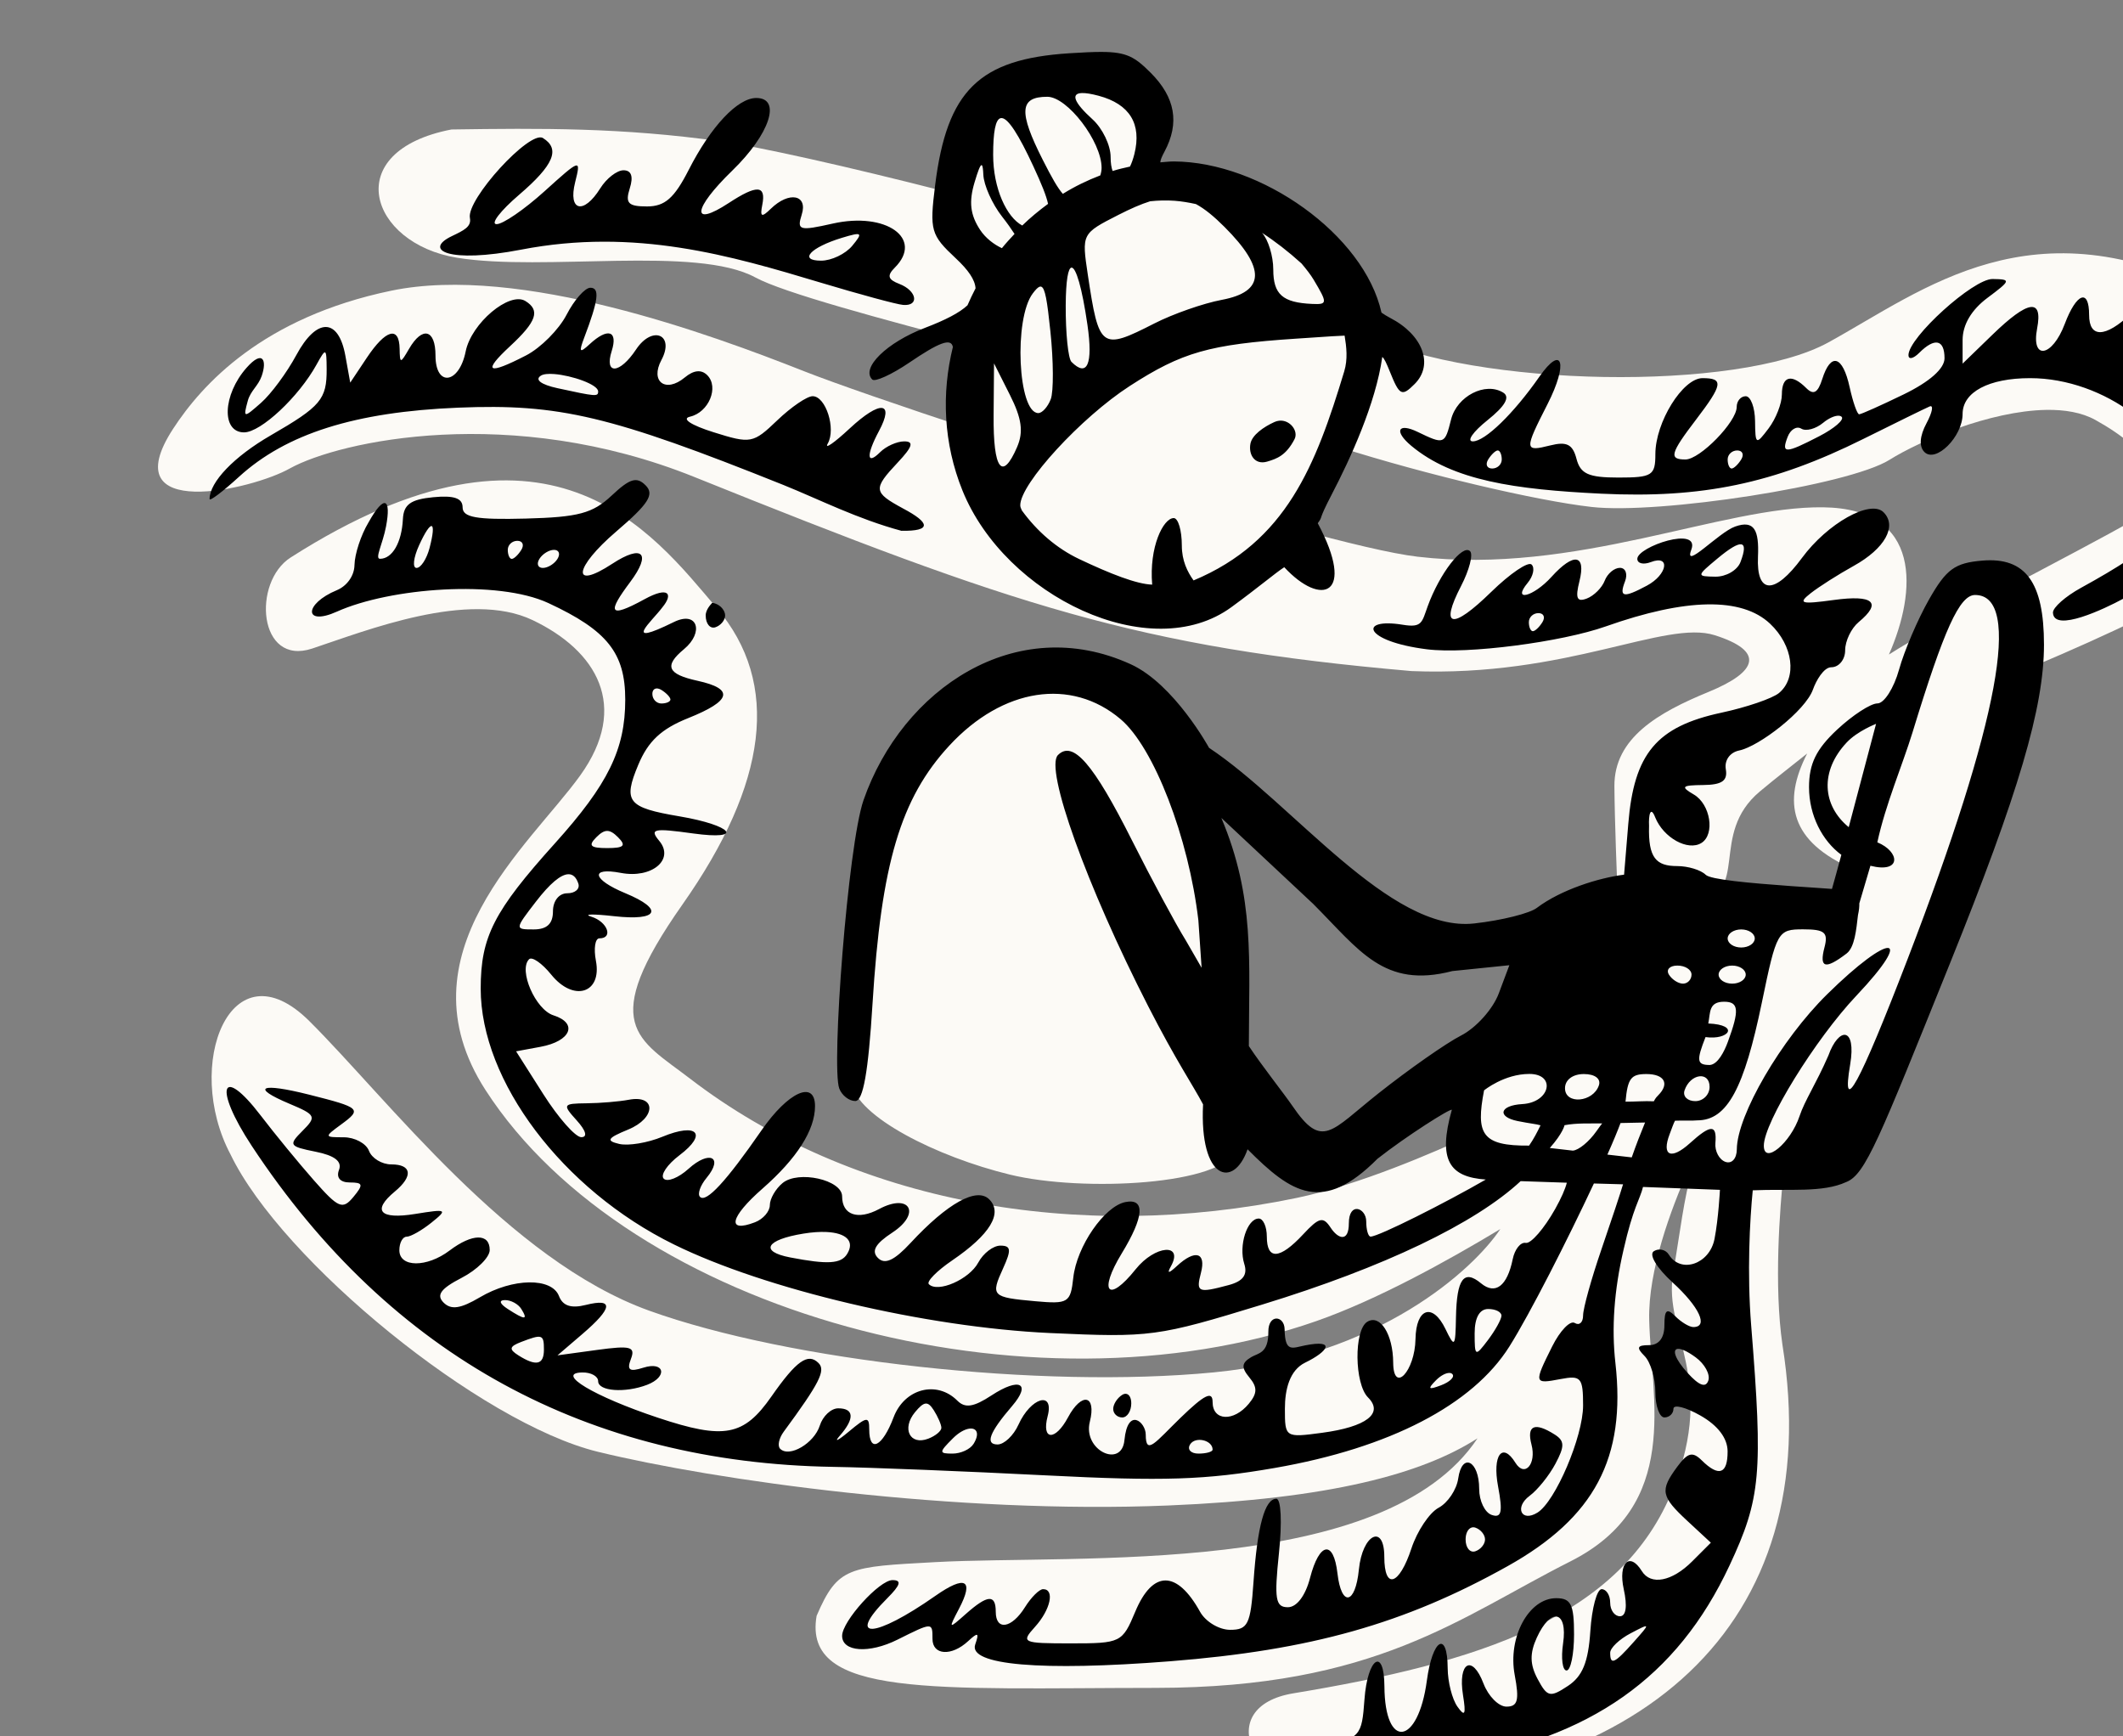 <?xml version="1.0" ?><svg xmlns="http://www.w3.org/2000/svg" width="259.963mm" height="212.58mm" viewBox="0 0 259.963 212.58">
    <rect x="0" y="0" width="259.963" height="212.58" fill="#808080" stroke="none"/>
    <path d="m 46861.797,15262.939 c -27.159,-0.244 -48.107,14.38 -57.428,45.577 -1.056,3.534 -1.746,6.593 -2.205,9.375 -46.132,-11.818 -87.147,-20.945 -104.668,-23.407 -45.529,-6.398 -83.27,-6.091 -124.398,-5.482 -51.96,10.053 -37.912,52.702 2.539,59.252 40.451,6.549 110.52,-5.789 137.939,9.139 12.688,6.907 57.381,19.063 105.631,31.654 -3.874,15.532 -4.516,28.379 -3.094,39.445 -35.668,-11.752 -66.245,-22.332 -80.195,-27.84 -42.821,-16.908 -131.24,-49.5 -190.647,-37.162 -59.406,12.338 -87.48,43.358 -100.804,63.819 -28.066,43.097 36.613,28.17 53.99,18.277 22.849,-12.642 102.132,-30.131 186.861,3.965 147.835,59.491 204.519,78.621 331.418,89.679 72.006,2.926 117.092,-23.881 140.11,-16.57 23.018,7.312 20.141,16.756 -2.877,26.199 -23.018,9.444 -43.667,21.174 -43.498,43.565 0.124,16.409 1.129,41.527 1.769,56.728 -16.502,2.307 -29.578,5.867 -33.627,11.682 -8.312,11.941 -34.402,74.368 -33.998,92.691 -17.318,8.004 -52.086,23.109 -80.883,29.098 -101.021,21.011 -205.448,2.439 -280.408,-55.103 -24.194,-18.572 -42.784,-24.571 -3.482,-80.454 39.303,-55.883 45.572,-102.071 15.767,-137.048 -29.806,-34.976 -77.436,-99.472 -196.804,-23.276 -17.843,11.39 -15.049,50.362 9.935,42.078 24.984,-8.284 72.321,-27.217 101.834,-13.148 29.514,14.069 45.147,39.709 21.916,71.924 -23.231,32.215 -84.236,82.286 -43.683,145.166 66.511,103.13 251.803,153.022 383.964,106.769 27.891,-9.761 60.129,-27.516 84.985,-42.504 -12.204,18.366 -55.638,58.816 -132.543,66.223 -79.677,7.673 -195.746,-5.135 -260.723,-28.508 -64.976,-23.373 -120.955,-97.962 -157.119,-133.859 -36.163,-35.898 -58.373,20.206 -36.322,61.748 23.717,49.127 115.456,124.08 169.75,137.31 54.294,13.23 165.422,28.858 263.523,24.801 74.539,-3.082 117.068,-14.479 142.891,-31.027 -42.888,64.395 -184.74,53.579 -250.635,57.199 -39.899,2.192 -44.947,2.01 -54.752,24.813 -6.602,38.092 54.946,33.377 156.684,33.287 101.738,-0.09 140.182,-32.501 191.633,-58.448 51.451,-25.948 37.278,-75.048 36.404,-111.568 -0.543,-22.697 9.969,-50.964 18.01,-69.135 0.602,0.01 1.19,0.02 1.791,0.03 -3.593,12.079 -5.593,28.582 -8.799,48.201 -4.368,26.734 20.164,48.128 0.119,98.76 -23.817,60.159 -90.826,80.637 -175.566,94.675 -37.616,6.232 -18.786,45.516 17.236,45.084 142.755,-1.712 229.62,-75.819 208.756,-206.256 -3.938,-27.226 -1.253,-62.305 0.631,-80.47 16.307,-0.376 27.931,-1.12 29.861,-1.969 7.616,-3.351 50.436,-115.459 57.545,-139.221 5.38,-17.987 17.143,-57.948 20.057,-88.343 24.103,-10.044 70.534,-30.107 86.212,-42.176 31.987,-24.623 62.675,-103.71 6.239,-132.752 -85.082,-43.783 -134.983,-2.396 -179.327,21.976 -41.869,23.011 -163.614,20.6 -212.556,-3.201 -1.524,-25.478 -18.498,-44.757 -45.418,-60.754 -9.949,-5.912 -22.965,-8.991 -36.967,-9.013 -7.227,-0.01 -14.715,0.833 -22.182,2.482 1.297,-1.795 2.323,-3.524 2.973,-5.144 7.559,-18.857 1.973,-46.218 -27.853,-48.582 -1.865,-0.148 -3.702,-0.232 -5.512,-0.249 z m 448.137,155.618 c 8.61,-0.15 16.501,1.173 22.763,4.638 25.049,13.861 40.282,33.054 16.756,46.762 -11.265,6.565 -35.056,18.957 -58.615,31.512 -2.503,-4.002 -5.434,-5.924 -8.508,-6.244 -5.479,-0.571 -11.362,3.692 -15.848,9.175 -1.416,1.733 -3.826,7.172 -6.58,13.942 -8.949,4.995 -16.881,9.573 -22.586,13.242 12.843,-29.056 15.536,-67.427 -30.373,-68.023 -46.882,-0.609 -114.11,31.413 -187.466,22.82 -11.847,-1.388 -32.92,-6.42 -58.493,-13.434 8.36,-11.409 15.99,-24.383 22.188,-37.226 40.492,12.865 91.357,24.808 116.805,27.687 30.973,3.503 118.645,-9.9 137.601,-21.781 14.217,-8.911 46.524,-22.62 72.356,-23.07 z m -460.875,120.101 c -29.429,0.32 -52.239,17.903 -67.313,48.606 -16.078,32.747 -24.539,99.161 -23.693,142.42 2.37,15.384 39.267,33.967 73.117,42.193 33.85,8.225 99.519,4.721 104.088,-11.578 4.57,-16.298 0.508,-37.623 -0.338,-61.842 -0.846,-24.219 -12.863,-96.266 -25.557,-122.617 -12.694,-26.352 -22.003,-34.882 -54.33,-37.014 -2.02,-0.133 -4.012,-0.189 -5.974,-0.168 z m 350.488,38.645 c -11.473,22.391 -8.126,40.776 21.582,53.552 -2.677,8.346 -5.252,16.422 -5.252,16.422 0,0 -0.677,-3.197 -39.266,-2.283 -9.159,0.217 -19.026,0.536 -28.82,1.027 26.034,-3.927 5.94,-31.11 29.871,-51.162 7.719,-6.467 15.013,-12.037 21.885,-17.556 z" fill="#fcfaf6" paint-order="markers stroke fill" transform="translate(-119.196,24.489) matrix(0.265,0,0,0.265,-12167.393,-4060.222)"/>
    <path d="m 46873.441,15253.166 c -3.9,0 -8.687,0.231 -14.785,0.62 -41.808,2.665 -56.623,17.235 -62.078,61.064 -2.587,20.794 -1.996,22.883 9.518,33.639 5.802,5.421 8.926,9.903 9.173,13.92 -1.357,2.551 -2.556,5.174 -3.726,7.824 -3.7,3.466 -10.169,6.806 -19.672,10.435 -17.619,6.729 -29.67,18.527 -24.352,23.844 1.256,1.256 8.966,-2.258 17.139,-7.801 13.545,-9.19 19.302,-11.573 20.131,-7.211 -5.247,21.336 -4.443,44.393 4.453,66.356 19.757,48.778 86.905,81.147 124.262,53.83 12.768,-9.336 20.114,-15.664 24.412,-18.445 17.155,18.497 33.317,13.15 15.484,-20.321 2.775,-3.862 -0.335,-0.266 6.42,-13.228 8.643,-16.582 20.325,-41.961 23.393,-63.592 0.928,0.685 1.995,3.027 3.519,6.82 4.447,11.064 5.513,11.597 11.426,5.688 8.947,-8.946 3.837,-22.722 -11.336,-30.57 -1.4,-0.725 -2.727,-1.554 -3.982,-2.424 -7.979,-36.002 -55.701,-69.661 -95.922,-69.844 -2.124,-0.01 -4.177,0.285 -6.27,0.418 0.05,-1.175 0.763,-2.771 1.938,-4.967 7.065,-13.203 4.989,-25.045 -6.395,-36.424 -7.311,-7.311 -11.048,-9.599 -22.75,-9.631 z m -8.953,19.004 c 1.784,-0.04 4.336,0.369 7.652,1.256 14.373,3.842 20.008,13.042 16.512,26.959 -0.574,2.289 -1.267,4.187 -2.015,5.754 -2.715,0.594 -5.408,1.222 -8.043,2.045 -0.563,-1.557 -0.914,-3.695 -0.914,-6.506 0,-5.383 -3.757,-13.19 -8.348,-17.349 -8.624,-7.802 -10.194,-12.029 -4.844,-12.159 z m -16.07,1.721 c 9.297,0 25.09,20.682 25.09,32.858 0,1.111 -0.22,2.284 -0.592,3.46 -6.032,2.307 -11.83,5.123 -17.313,8.532 -2.394,-2.671 -5.122,-7.501 -9.271,-15.69 -11.277,-22.251 -10.782,-29.16 2.086,-29.16 z m -134.475,0.563 c -8.63,0 -20.977,13.134 -31.226,33.226 -6.655,13.047 -11.02,16.879 -19.243,16.879 -8.734,0 -10.162,-1.494 -7.986,-8.353 1.744,-5.485 0.75,-8.352 -2.889,-8.352 -3.046,0 -7.887,3.759 -10.755,8.352 -7.691,12.313 -14.952,10.556 -11.598,-2.809 2.758,-10.989 2.537,-10.924 -14.176,4.174 -9.335,8.436 -19.318,15.278 -22.18,15.178 -2.866,-0.08 1.84,-6.191 10.452,-13.569 16.058,-13.757 19.176,-21.184 11.015,-26.226 -6.069,-3.751 -35.415,28.362 -33.736,36.921 0.801,4.086 -2.842,5.762 -8.352,8.405 -13.388,6.421 -1.539,12.722 31.979,6.248 52.806,-10.198 96.863,2.737 138.537,15.26 18.035,5.418 35.14,10.054 38.012,10.273 7.66,0.624 6.363,-6.593 -1.742,-9.703 -5.308,-2.035 -5.802,-3.83 -2.088,-7.543 13.444,-13.448 -4.062,-25.873 -28.664,-20.342 -15.51,3.482 -16.669,3.152 -14.352,-4.152 2.925,-9.209 -5.869,-10.888 -14.258,-2.721 -4.308,4.2 -5.086,3.847 -3.965,-1.812 1.804,-9.119 -2.474,-9.346 -15.486,-0.823 -17.643,11.562 -16.672,2.781 1.662,-15.011 17.327,-16.815 22.827,-33.501 11.039,-33.5 z m 113.416,9.273 c 3.009,0.167 7.805,7.58 14.629,22.307 3.805,8.214 5.953,13.525 6.791,17.332 -4.179,3.069 -8.198,6.363 -11.93,10.008 -7.203,-3.804 -13.449,-17.112 -13.449,-32.688 0,-10.589 1.082,-16.234 3.381,-16.896 0.185,-0.05 0.378,-0.07 0.578,-0.06 z m -9.402,21.75 c 0.09,-0.03 0.171,0 0.246,0.07 0.358,0.339 0.558,1.797 0.664,4.321 0.196,4.857 4.118,13.61 8.709,19.447 2.214,2.815 4.207,5.619 5.705,7.943 -2.003,2.145 -4,4.287 -5.842,6.584 -3.638,-1.681 -7.599,-4.69 -10.088,-8.49 -4.548,-6.942 -5.239,-12.892 -2.543,-21.92 1.542,-5.165 2.526,-7.761 3.149,-7.951 z m 89.264,16.463 c 3.249,0.232 6.555,0.802 9.884,1.527 4.131,2.234 8.341,5.707 13.186,10.551 19.199,19.199 18.794,29.941 -1.266,33.705 -8.506,1.597 -22.52,6.501 -31.148,10.904 -24.564,12.529 -25.589,11.781 -30.729,-22.478 -2.846,-18.99 -2.823,-19.031 14.116,-27.674 5.619,-2.867 10.403,-4.965 14.677,-6.303 3.699,-0.389 7.453,-0.506 11.28,-0.232 z m 40.427,14.814 c 6.027,3.907 12.114,8.619 18.239,14.157 2.215,2.615 4.253,5.233 5.625,7.533 6.458,10.822 6.416,11.466 -0.692,11.154 -13.676,-0.599 -17.982,-4.403 -17.982,-15.887 0,-6.217 -2.335,-13.831 -5.19,-16.957 z m -186.312,0.772 c 0.65,0.512 -0.499,2.145 -3.047,5.217 -3.135,3.776 -9.603,6.867 -14.375,6.867 -10.592,0 -4.996,-6.123 9.662,-10.572 4.657,-1.414 7.109,-2.024 7.76,-1.512 z m 98.299,15.289 c 2.011,-0.08 4.83,9.087 7.345,26.508 2.612,18.105 -0.09,24.348 -7.392,17.049 -1.529,-1.532 -2.717,-13.275 -2.657,-26.096 0.07,-11.732 1.14,-17.396 2.704,-17.461 z m 425.558,5.277 c -8.869,-0.128 -38.787,26.926 -38.847,35.149 -0.02,2.183 2.217,1.715 4.972,-1.041 7.162,-7.162 11.69,-6.192 11.69,2.508 0,4.782 -6.881,10.86 -18.899,16.701 -10.397,5.052 -19.641,9.181 -20.547,9.181 -0.904,0 -2.878,-5.637 -4.394,-12.525 -3.207,-14.603 -8.697,-16.234 -12.658,-3.756 -2.026,6.382 -4.037,7.519 -7.381,4.178 -6.78,-6.78 -11.278,-5.602 -11.278,2.957 0,4.152 -2.756,11.197 -6.128,15.656 -5.872,7.763 -6.137,7.621 -6.262,-3.381 -0.07,-6.312 -2.016,-11.478 -4.311,-11.478 -2.295,0 -4.174,2.227 -4.174,4.949 0,6.885 -16.973,24.277 -23.693,24.277 -7.757,0 -7.011,-2.8 4.904,-18.416 12.41,-16.272 12.864,-19.162 2.989,-19.162 -9.135,0 -21.778,20.372 -21.778,35.094 0,9.901 -1.479,10.836 -17.092,10.836 -13.782,0 -17.53,-1.676 -19.359,-8.662 -1.75,-6.699 -4.5,-8.101 -12.135,-6.184 -12.025,3.019 -12.081,2.147 -1.228,-19.129 9.633,-18.883 6.871,-27.882 -3.844,-12.537 -11.87,16.991 -25.086,29.819 -30.707,29.789 -2.975,-0.01 0.07,-4.405 6.768,-9.763 8.217,-6.574 10.583,-10.729 7.271,-12.774 -8.248,-5.098 -21.369,1.664 -24.066,12.399 -2.912,11.609 -3.172,11.701 -15.489,5.751 -8.997,-4.347 -11.121,-0.411 -2.882,6.461 19.244,16.049 47.733,20.153 87.714,22.092 46.557,2.259 79.638,-4.644 121.081,-25.258 14.928,-7.425 28.731,-14.19 30.679,-15.029 1.944,-0.838 1.302,2.649 -1.429,7.758 -3.163,5.909 -3.517,10.73 -0.975,13.277 5.267,5.263 17.656,-7.066 17.656,-17.57 0,-10.124 12.103,-16.551 31.174,-16.551 34.467,0 69.035,26.253 69.035,52.426 0,14.819 -10.84,25.407 -45.512,44.459 -7.118,3.912 -13.046,9.079 -12.945,11.482 0.394,9.419 24.33,-2.048 32.047,-6.242 32.483,-17.656 40.185,-31.437 38.246,-51.742 -1.309,-13.721 -0.281,-16.979 5.354,-16.979 8.304,0 13.73,-11.261 6.584,-13.666 -3.767,-1.268 -3.662,-3.284 0.437,-8.248 8.136,-9.859 -1.147,-13.115 -13.783,-4.836 -16.142,10.576 -16.137,5.321 0.03,-17.412 22.284,-31.347 19.298,-42.317 -4.461,-16.382 -7.362,8.039 -16.741,14.615 -20.849,14.615 -6.645,0 -6.431,-1.108 1.92,-10 12.245,-13.033 3.588,-19.499 -9.565,-7.141 -11.774,11.06 -19.254,11.232 -19.254,0.44 0,-12.32 -5.841,-10.15 -11.25,4.173 -5.803,15.376 -15.622,16.979 -12.775,2.088 2.7,-14.113 -4.082,-13.16 -20.656,2.907 l -13.776,13.347 v -10.91 c 0,-7.04 4.076,-13.948 11.488,-19.475 10.879,-8.121 10.999,-8.576 2.344,-8.701 z m -439.625,3.524 c 1.845,0.53 2.793,6.391 4.291,20.713 1.441,13.698 1.506,27.782 0.156,31.302 -1.354,3.52 -3.936,6.403 -5.742,6.403 -9.426,0 -11.432,-43.606 -2.543,-55.315 1.212,-1.598 2.184,-2.66 2.996,-3.013 0.302,-0.13 0.581,-0.165 0.842,-0.09 z m -208.275,0.506 c -2.505,0 -7.452,5.604 -10.994,12.455 -3.542,6.849 -11.954,15.305 -18.69,18.791 -17.866,9.237 -20.395,7.774 -7.402,-4.276 12.257,-11.365 14.016,-16.533 7.08,-20.82 -7.4,-4.576 -25.017,10.264 -27.619,23.266 -3.019,15.101 -13.949,16.588 -13.949,1.898 0,-12.113 -6.058,-13.67 -12.192,-3.133 -4.056,6.962 -4.258,6.962 -4.383,0 -0.185,-10.663 -6.427,-8.942 -15.17,4.178 l -7.654,11.48 -2.254,-12.472 c -3.172,-17.543 -13.285,-17.66 -22.66,-0.25 -4.331,8.042 -11.654,17.956 -16.277,22.031 -8.104,7.142 -8.324,7.11 -6.135,-0.943 1.245,-4.591 4.801,-6.815 6.402,-11.409 2.536,-7.278 0.568,-12.377 -7.013,-3.787 -11.023,12.492 -11.68,29.811 -1.129,29.811 7.743,0 25.249,-16.367 33.498,-31.317 4.359,-7.904 4.612,-7.792 4.672,2.088 0.08,13.955 -2.685,17.233 -25.83,30.604 -16.932,9.782 -28.262,21.58 -28.262,29.43 0,1.172 6.096,-3.443 13.547,-10.245 21.874,-19.98 53.678,-30.02 101.277,-31.978 46.717,-1.923 70.552,3.74 150.315,35.709 16.623,6.708 34.262,15.722 54.529,21.18 14.25,0.215 13.161,-3.75 0.797,-10.295 -13.844,-7.509 -14.011,-8.995 -2.405,-21.35 6.756,-7.193 7.504,-9.664 2.922,-9.664 -3.387,0 -8.41,2.255 -11.166,5.01 -6.232,6.232 -6.479,1.359 -0.498,-9.817 7.337,-13.707 0.555,-14.283 -13.553,-1.152 -7.22,6.714 -11.777,9.857 -10.124,6.963 3.898,-6.823 -0.908,-21.881 -6.983,-21.881 -2.593,0 -9.936,5.007 -16.324,11.129 -11.198,10.728 -12.26,10.923 -29.459,5.521 -10.433,-3.278 -14.958,-6.261 -10.891,-7.187 8.66,-1.977 13.513,-13.636 7.979,-19.17 -2.731,-2.731 -6.262,-2.373 -10.395,1.057 -8.844,7.34 -16.127,1.91 -10.797,-8.051 6.319,-11.81 -4.194,-16.201 -11.703,-4.889 -7.551,11.373 -14.79,11.83 -11.261,0.713 2.997,-9.445 -1.824,-10.92 -10.217,-3.133 -4.625,4.291 -5.061,3.734 -2.449,-3.131 6.541,-17.198 7.249,-22.964 2.82,-22.964 z m 348.513,22.123 c 0.857,5.219 1.531,10.874 -0.187,16.55 -13.131,43.391 -26.732,78.605 -69.609,96.553 -2.858,-3.986 -5.426,-9.108 -5.426,-16.148 0,-6.962 -1.68,-12.658 -3.731,-12.658 -4.826,0 -11.457,13.403 -9.961,30.746 -7.188,-0.211 -19.375,-5.01 -33.679,-11.789 -10.474,-4.965 -19.5,-12.814 -26.533,-22.467 -0.463,-0.913 -0.752,-1.743 -0.752,-2.42 0,-9.968 28.08,-40.545 50.605,-55.104 24.162,-15.616 36.745,-19.201 76.744,-21.857 l 16.701,-1.111 z m -162.003,12.822 7.365,14.613 c 5.467,10.845 6.319,17.04 3.306,24.01 h 0.01 c -6.926,16.015 -11.091,10.428 -10.871,-14.615 z m -203.231,4.928 c 8.108,0.621 20.305,4.808 20.305,8.054 0,2.436 -0.949,2.362 -18.789,-1.521 -7.627,-1.664 -10.626,-3.927 -7.658,-5.799 1.19,-0.752 3.44,-0.942 6.142,-0.734 z m 593.5,19.254 v 0 c 0.598,0.02 1.084,0.191 1.41,0.518 1.306,1.305 -3.343,5.328 -10.332,8.941 -15.746,8.142 -17.654,8.183 -14.638,0.329 1.315,-3.432 4.156,-5.147 6.312,-3.813 2.158,1.331 6.702,0.112 10.102,-2.707 2.551,-2.112 5.353,-3.339 7.146,-3.271 z m -258.502,2.3 c -0.714,0.08 -1.447,0.269 -2.185,0.604 -5.029,2.283 -10.333,5.988 -11.1,10.008 -0.965,5.058 1.998,9.976 7.748,8.281 4.542,-1.339 8.719,-2.858 12.615,-10.328 1.969,-3.776 -2.079,-9.091 -7.078,-8.565 z m 101.004,13.744 c 1.014,0 1.842,1.878 1.842,4.174 0,2.296 -1.99,4.176 -4.422,4.176 -2.433,0 -3.261,-1.88 -1.842,-4.176 1.419,-2.296 3.41,-4.174 4.422,-4.174 z m 110.649,0 c 2.432,0 3.26,1.878 1.839,4.174 -1.419,2.296 -3.407,4.176 -4.422,4.176 -1.012,0 -1.839,-1.88 -1.839,-4.176 0,-2.296 1.991,-4.174 4.422,-4.174 z m -510.61,13.946 c -2.355,0.699 -5.246,2.913 -9.459,6.869 -8.784,8.254 -15.379,10.024 -39.721,10.66 -22.872,0.595 -29.187,-0.529 -29.187,-5.205 0,-4.218 -3.981,-5.584 -13.57,-4.66 -10.44,1.004 -13.673,3.345 -14.018,10.133 -0.544,10.807 -4.878,18.314 -10.568,18.314 -2.552,0 1.227,-6.784 2.771,-14.914 2.44,-12.848 -0.648,-15.28 -8.15,-1.787 -3.452,5.739 -6.32,14.54 -6.42,19.553 -0.08,5.214 -3.702,9.811 -8.123,11.642 -15.415,6.384 -15.293,16.779 -0.05,9.934 24.661,-11.073 74.317,-14.861 97.791,-3.961 27.201,12.633 35.49,23.059 35.49,44.623 0,22.944 -7.904,39.081 -32.545,66.435 -28.163,31.261 -34.244,43.131 -34.244,67.03 -0.03,42.755 37.812,92.896 89.213,118.199 42.321,20.834 116.601,38.336 173.822,40.957 46.471,2.127 49.633,1.704 98.12,-13.156 56.393,-17.284 98.359,-37.468 119.376,-57.018 6.518,0.246 13.862,0.492 21.344,0.723 -0.738,2.909 -2.546,7.082 -5.396,12.154 -5.095,9.066 -11.212,16.112 -13.588,15.658 -2.377,-0.457 -5.093,2.93 -6.026,7.524 -2.53,12.448 -8.038,16.632 -14.662,11.133 -7.901,-6.554 -11.22,-2.054 -11.554,15.658 -0.263,13.922 -0.603,14.302 -4.868,5.451 -5.9,-12.247 -13.585,-9.68 -13.835,4.625 -0.258,14.913 -10.209,25.48 -10.309,10.937 -0.08,-13.152 -6.05,-22.54 -11.994,-18.867 -6.197,3.83 -5.936,28.645 0.371,34.946 7.352,7.356 -0.735,13.581 -21.209,16.328 -17.082,2.289 -17.207,2.204 -17.207,-11.143 0,-8.843 2.155,-17.779 9.392,-21.287 10.444,-5.063 14.467,-10.813 0,-7.965 -5.949,1.171 -9.353,3.545 -9.521,-7.445 -0.1,-6.372 -7.573,-7.199 -7.516,1.168 0.07,10.064 -4.675,9.787 -7.879,11.695 -4.524,2.696 -4.723,4.789 -0.9,9.395 3.783,4.562 3.722,7.367 -0.279,12.187 -6.99,8.421 -16.703,7.945 -16.703,-0.816 0,-5.296 -3.737,-3.46 -14.795,7.26 -11.451,11.098 -16.11,17.796 -16.1,7.769 0,-5.699 -8.325,-12.996 -9.853,2.635 -1.283,13.128 -19.295,4.645 -15.987,-8.533 3.131,-12.466 -3.748,-13.866 -10.074,-2.051 -5.928,11.081 -12.355,10.698 -9.412,-0.557 3.101,-11.854 -7.796,-8.656 -13.496,3.961 -2.267,5.016 -6.608,9.121 -9.645,9.121 -5.885,0 -3.791,-5.533 6.719,-17.767 9.021,-10.503 3.431,-13.387 -9.508,-4.907 -8.294,5.433 -12.2,6.031 -15.81,2.42 -9.498,-9.501 -24.432,-5.579 -29.455,7.729 -5.139,13.617 -11.248,16.667 -11.248,5.619 0,-6.154 -1.033,-6.054 -9.397,0.932 -5.168,4.313 -7.047,5.167 -4.178,1.898 6.895,-7.851 6.609,-12.623 -0.759,-12.623 -3.291,0 -7.117,3.586 -8.508,7.967 -2.608,8.214 -14.103,14.94 -18.321,10.723 -1.312,-1.316 -0.574,-4.856 1.639,-7.868 16.56,-22.516 19.511,-28.328 16.1,-31.74 -4.872,-4.874 -10.246,-1.06 -21.774,15.453 -12.802,18.331 -21.766,20.012 -52.41,9.815 -29.601,-9.852 -47.713,-20.7 -34.967,-20.92 4.02,-0.07 7.313,1.748 7.313,4.043 0,4.644 12.44,5.551 22.621,1.662 9.671,-3.712 8.077,-11.023 -1.721,-7.914 -6.445,2.044 -7.745,1.135 -5.765,-4.022 2.183,-5.69 -0.116,-6.302 -15.686,-4.172 l -18.238,2.495 11.476,-9.831 c 14.092,-12.06 14.653,-16.732 1.614,-13.46 -6.792,1.707 -10.66,0.43 -12.399,-4.096 -3.325,-8.668 -21.388,-8.387 -36.545,0.566 -8.951,5.286 -13.3,5.923 -16.779,2.444 -3.479,-3.48 -1.321,-6.441 8.312,-11.42 7.152,-3.702 13.002,-9.498 13.002,-12.883 0,-7.78 -8.064,-7.673 -18.543,0.25 -10.497,7.951 -23.21,7.876 -23.21,-0.125 0,-3.445 1.519,-6.264 3.376,-6.264 1.857,0 7.026,-2.934 11.485,-6.519 7.613,-6.128 7.157,-6.371 -7.555,-3.987 -16.333,2.643 -20.084,-1.499 -9.392,-10.371 8.567,-7.11 7.86,-12.525 -1.641,-12.525 -4.345,0 -8.99,-2.819 -10.311,-6.264 -1.322,-3.445 -6.577,-6.262 -11.681,-6.262 -9.032,0 -9.065,-0.157 -1.184,-5.921 9.746,-7.128 9.069,-7.76 -14.812,-13.782 -22.466,-5.665 -27.271,-3.444 -9.092,4.2 12.266,5.157 12.643,5.946 6.06,12.529 -6.583,6.582 -6.2,7.19 6.028,9.637 8.832,1.765 12.333,4.483 10.826,8.41 -1.371,3.577 0.542,5.802 4.992,5.802 6.153,0 6.397,0.991 1.656,6.702 -4.983,6.004 -6.883,5.204 -18.254,-7.702 -6.983,-7.922 -18.045,-21.404 -24.584,-29.957 -18.13,-23.712 -22.049,-13.133 -4.093,14.102 64.435,97.72 156.136,146.427 268.593,148.25 17.224,0.278 61.38,2.042 98.125,3.918 54.597,2.783 73.982,2.157 106.073,-3.434 52.989,-9.228 91.325,-29.088 108.314,-56.109 9.548,-15.19 26.658,-48.904 39.039,-75.299 4.693,0.134 9.732,0.282 13.475,0.383 -1.153,3.903 -5.459,16.878 -9.99,30.066 -4.66,13.559 -8.477,27.296 -8.477,30.52 0,3.234 -1.733,4.789 -3.85,3.484 -2.114,-1.31 -6.808,3.565 -10.435,10.83 -8.539,17.118 -8.455,17.434 3.85,15.082 9.478,-1.81 10.435,-0.689 10.435,12.207 0,14.358 -12.786,44.359 -21.094,49.495 -7.454,4.606 -10.738,-2.515 -3.588,-7.782 3.638,-2.684 8.998,-9.343 11.907,-14.806 4.331,-8.125 4.262,-10.572 -0.362,-13.506 -9.254,-5.863 -13.025,-4.228 -10.707,4.64 2.367,9.053 -3.161,15.323 -7.425,8.422 -6.073,-9.824 -10.721,-3.499 -8.018,10.907 2.233,11.912 1.605,14.731 -2.943,13.187 -3.181,-1.077 -5.786,-6.485 -5.786,-12.019 0,-13.087 -7.949,-17.049 -9.683,-4.827 -0.736,5.17 -4.816,11.264 -9.063,13.537 -4.249,2.275 -9.9,10.727 -12.558,18.782 -5.665,17.17 -12.535,19.287 -12.535,3.861 0,-15.511 -10.137,-10.427 -11.746,5.887 -1.61,16.279 -8.1,17.433 -9.903,1.765 -1.792,-15.569 -8.357,-14.485 -12.654,2.09 -2.136,8.251 -6.156,13.569 -10.252,13.569 -5.744,0 -6.355,-3.7 -4.121,-25.051 1.496,-14.315 0.975,-25.053 -1.213,-25.053 -5.321,0 -8.762,12.522 -10.553,38.455 -1.352,19.578 -2.581,22.086 -10.801,22.086 -5.097,0 -11.353,-3.756 -13.9,-8.348 -10.688,-19.278 -21.896,-19.278 -29.951,0 -5.953,14.254 -6.686,14.612 -29.662,14.612 -22.556,0 -23.264,-0.323 -16.647,-7.635 7.193,-7.948 9.227,-17.416 3.741,-17.416 -1.744,0 -5.517,3.756 -8.385,8.35 -6.147,9.842 -13.494,10.979 -13.494,2.089 0,-8.192 -3.756,-7.911 -13.856,1.043 -8.015,7.109 -8.096,7.039 -3.117,-2.445 7.061,-13.448 2.942,-15.665 -10.977,-5.91 -28.203,19.762 -41.502,20.393 -22.158,1.049 6.116,-6.119 6.758,-8.354 2.393,-8.354 -6.097,0 -23.272,19 -23.272,25.748 0,7.422 12.476,8.294 25.535,1.78 16.278,-8.123 16.219,-8.12 16.219,-0.385 0,7.612 8.802,8.171 16.483,1.043 4.572,-4.243 5.181,-3.955 3.265,1.541 -3.336,9.542 30.42,12.457 89.994,7.773 65.027,-5.114 108.436,-17.343 156.01,-43.949 40.2,-22.482 54.781,-49.965 49.807,-93.91 -1.828,-16.164 -0.582,-33.528 3.746,-52.186 4.462,-19.796 7.627,-23.377 9.012,-29.101 9.529,0.377 35.55,1.338 35.55,1.338 0,0 -0.666,13.226 -2.509,22.685 -2.278,11.687 -15.595,16.152 -21.106,7.24 -1.441,-2.336 -4.545,-3.053 -6.9,-1.599 -2.461,1.522 1.213,7.666 8.638,14.449 12.357,11.286 16.696,20.621 9.582,20.621 -1.838,0 -5.596,-2.256 -8.351,-5.012 -3.895,-3.895 -5.014,-2.969 -5.014,4.174 0,5.862 -2.567,9.19 -7.094,9.19 -5.521,0 -5.987,1.11 -2.089,5.009 2.756,2.756 5.009,10.273 5.009,16.702 0,6.429 1.878,11.689 4.174,11.689 2.298,0 4.18,-1.791 4.18,-3.98 0,-2.186 5.625,-0.78 12.498,3.132 8.051,4.581 12.495,10.455 12.525,16.506 0.03,10.525 -4.06,11.954 -11.949,4.178 -4.24,-4.183 -6.475,-3.611 -11.271,2.883 -8.148,11.042 -7.642,13.718 4.752,25.207 l 10.73,9.945 -8.643,8.643 c -9.305,9.304 -19.104,11.189 -23.257,4.469 -5.643,-9.13 -11.016,-3.763 -8.354,8.353 1.732,7.879 1.079,12.525 -1.758,12.525 -2.477,0 -4.506,-2.818 -4.506,-6.263 0,-3.445 -1.776,-6.262 -3.945,-6.262 -2.171,0 -4.52,8.708 -5.221,19.35 -0.943,14.364 -3.611,20.9 -10.353,25.359 -8.267,5.462 -9.528,5.175 -14,-3.184 -3.595,-6.717 -3.702,-11.839 -0.399,-19.091 6.492,-14.249 14.38,-12.555 12.153,2.617 -1.011,6.89 -0.287,12.525 1.611,12.525 1.9,0 3.455,-7.514 3.455,-16.701 0,-13.851 -1.411,-16.701 -8.256,-16.701 -12.683,0 -22.433,18.05 -19.164,35.473 2.192,11.676 1.424,14.63 -3.81,14.63 -3.603,0 -8.382,-4.808 -10.619,-10.689 -5.191,-13.654 -11.893,-9.847 -9.457,5.373 1.45,9.037 0.881,10.205 -2.582,5.316 -2.44,-3.444 -4.47,-11.43 -4.5,-17.746 -0.101,-17.706 -7.035,-13.58 -9.625,5.729 -4.03,30.028 -19.453,32.091 -19.61,2.623 -0.1,-18.341 -7.804,-13.255 -9.219,6.086 -1.242,17.049 -1.836,17.703 -20.072,22.191 -11.596,2.857 -16.388,5.594 -12.523,7.156 l 0.02,-0.03 c 9.855,3.98 45.653,3.525 73.073,-0.928 64.025,-10.399 103.951,-38.511 128.168,-90.257 14.483,-30.952 15.53,-42.501 10.031,-110.844 -1.97,-24.46 -0.633,-48.909 0.722,-62.531 17.072,-0.726 32.32,1.181 43.153,-3.803 8.944,-3.432 15.268,-19.99 47.853,-100.75 31.91,-79.093 43.563,-118.56 43.563,-147.565 0,-28.844 -8.551,-40.489 -28.483,-38.816 -12.749,1.07 -16.657,3.929 -24.642,17.977 -5.223,9.185 -11.449,23.746 -13.836,32.359 -2.389,8.611 -6.889,15.648 -10.002,15.648 -3.113,0 -11.502,5.454 -18.635,12.118 -9.681,9.04 -12.967,15.786 -12.967,26.584 0,13.072 6.16,24.809 14.932,31.255 -1.712,6.352 -3.284,12.096 -4.334,15.75 -4.733,-0.386 -10.614,-0.708 -18.891,-1.308 -19.447,-1.411 -37.243,-3.012 -39.457,-5.227 -2.214,-2.213 -8.141,-4.021 -13.177,-4.021 -9.723,0 -13.432,-3.774 -12.996,-18.59 -0.257,-4.877 0.643,-9.523 2.843,-3.91 3.808,9.426 15.1,15.687 21.338,11.832 6.404,-3.958 4.221,-17.901 -3.508,-22.404 -6.229,-3.627 -5.577,-4.279 4.362,-4.379 8.674,-0.09 11.347,-1.969 10.435,-7.289 -0.71,-4.145 1.89,-7.789 6.184,-8.668 9.169,-1.882 30.611,-18.345 34.096,-28.2 1.424,-4.018 4.95,-10.255 8.466,-10.255 3.517,0 6.399,-3.524 6.399,-7.836 0,-4.309 2.815,-10.182 6.259,-13.041 10.92,-9.062 6.822,-12.703 -11.484,-10.204 -15.198,2.076 -16.741,1.631 -10.75,-3.082 3.848,-3.028 12.805,-8.725 19.908,-12.658 14.433,-8 20.212,-18.385 13.799,-24.799 -6.025,-6.022 -25.923,5.131 -37.689,21.114 -12.639,17.171 -21.12,16.905 -20.326,-0.635 0.551,-12.154 -1.659,-17.004 -10.543,-13.869 -7.668,2.706 -23.969,20.479 -20.278,10.742 4.301,-11.345 -24.931,-1.399 -24.931,4.182 0,2.146 2.815,2.817 6.259,1.496 9.2,-3.529 7.649,5.809 -1.808,10.869 -10.917,5.845 -12.976,5.444 -10.139,-1.947 1.322,-3.444 0.264,-6.258 -2.351,-6.258 -2.611,0 -5.779,2.668 -7.032,5.935 -1.255,3.269 -4.972,6.979 -8.269,8.241 -4.578,1.76 -5.384,-0.132 -3.401,-8.028 3.128,-12.476 -2.626,-13.352 -12.923,-1.972 -8.361,9.233 -18.478,11.767 -10.991,2.748 2.555,-3.081 3.381,-6.882 1.821,-8.442 -1.556,-1.556 -9.96,4.137 -18.676,12.645 -18.15,17.725 -23.915,16.567 -13.91,-2.78 3.784,-7.316 5.645,-14.534 4.138,-16.041 -3.458,-3.453 -14.109,10.391 -19.576,25.442 -2.696,7.415 -2.528,10.021 -11.476,8.551 -20.764,-3.41 -18.312,7.63 11.125,11.332 18.749,2.358 62.241,-3.369 82.593,-10.561 37.203,-13.154 62.842,-13.584 75.932,-1.287 10.698,10.049 12.637,25.006 4.156,32.045 -3.025,2.512 -15.011,6.605 -26.633,9.098 -29.955,6.422 -40.382,18.88 -43.013,51.363 l -1.938,23.471 c -11.657,1.453 -29.061,6.884 -40.246,15.289 -3.209,2.558 -16.231,5.818 -28.93,7.24 -38.928,4.476 -83.863,-55.418 -122.599,-81.131 0,0 -16.109,-29.47 -36.227,-38.635 -52.937,-24.115 -105.542,11.422 -123.437,62.813 -7.209,20.702 -15.001,123.344 -11.197,133.261 1.215,3.159 4.538,5.746 7.39,5.746 3.642,0 6.015,-13.383 7.959,-44.88 4,-64.798 12.997,-95.026 35.531,-119.373 24.646,-26.628 56.295,-31.497 79.127,-12.159 15.347,12.998 31.425,54.592 35.918,92.909 l 1.493,21.933 -7.321,-12.681 c -4.687,-7.541 -15.865,-28.316 -24.84,-46.165 -17.831,-35.464 -27.287,-46.363 -34.215,-39.435 -6.224,6.228 13.294,60.569 41.682,116.014 12.933,25.259 20.745,36.608 25.371,45.371 -1.743,35.074 14.143,39.138 20.563,20.752 20.439,20.547 34.711,29.837 60.019,4.394 13.475,-10.588 33.812,-23.444 34.365,-22.617 -6.573,23.321 -1.049,31.045 15.7,32.205 -18.473,10.666 -49.553,26.363 -53.237,26.363 -1.113,0 -2.019,-3.171 -2.019,-7.054 0,-6.163 -8.022,-9.324 -8.029,0.951 0,8.761 -4.916,7.315 -8.411,1.982 -3.467,-5.289 -5.349,-4.818 -12.761,3.139 -10.775,11.568 -16.731,11.911 -16.731,0.982 0,-4.594 -1.674,-8.343 -3.726,-8.343 -5.386,0 -9.377,12.489 -6.694,20.947 1.612,5.073 -0.55,8.009 -7.211,9.791 -14.227,3.814 -15.178,3.383 -12.804,-5.693 2.472,-9.448 -2.712,-10.906 -11.096,-3.127 -3.789,3.515 -4.721,3.61 -2.855,0.285 6.184,-11.017 -7.268,-9.975 -16.247,1.258 -12.67,15.855 -17.318,10.541 -6.418,-7.34 10.351,-16.973 10.98,-25.564 1.735,-23.744 -9.73,1.913 -22.52,20.451 -24.112,34.962 -1.275,11.581 -2.312,12.233 -17.548,10.862 -20.152,-1.81 -20.721,-2.404 -14.873,-15.233 3.886,-8.53 3.647,-10.455 -1.266,-10.455 -3.316,0 -7.916,3.522 -10.221,7.828 -4.159,7.773 -18.688,14.128 -22.834,9.985 -1.19,-1.19 3.696,-6.157 10.854,-11.033 17.437,-11.884 23.429,-21.78 17.047,-28.163 -5.756,-5.756 -19.291,1.75 -36.373,20.17 -7.504,8.095 -11.862,10.1 -15.036,6.922 -3.175,-3.175 -1.257,-6.567 6.629,-11.734 13.518,-8.856 8.089,-18.476 -6.129,-10.863 -9.79,5.24 -17.068,2.73 -17.068,-5.872 0,-7.649 -20.268,-12.163 -27.535,-6.132 -3.226,2.677 -5.863,7.256 -5.863,10.172 0,2.916 -3.094,6.484 -6.868,7.931 -13.245,5.083 -11.579,-2.369 3.475,-15.556 15.908,-13.937 24.27,-27.052 24.27,-38.094 0,-12.225 -12.435,-6.594 -24.746,11.209 -16.287,23.545 -25.543,33.566 -28.389,30.719 -1.286,-1.283 0.08,-5.244 3.025,-8.799 7.992,-9.633 1.355,-12.954 -8.347,-4.176 -4.618,4.18 -9.775,6.232 -11.45,4.559 -1.673,-1.675 1.605,-6.548 7.276,-10.829 13.139,-9.911 8.234,-15.223 -7.893,-8.543 -6.781,2.809 -15.764,4.307 -19.967,3.313 -6.235,-1.467 -5.46,-2.691 4.192,-6.658 12.861,-5.289 13.064,-16.176 0.25,-13.746 -4.346,0.823 -13.116,1.571 -19.492,1.63 -11.033,0.131 -11.257,0.524 -4.578,7.905 4.302,4.757 5.121,7.756 2.109,7.756 -2.703,0 -10.589,-8.925 -17.522,-19.834 l -12.601,-19.832 11.305,-2.09 c 14.035,-2.589 17.444,-10.895 5.97,-14.537 -8.327,-2.643 -16.279,-20.914 -11.277,-25.912 1.365,-1.369 5.994,1.85 10.287,7.152 10.294,12.71 23.473,8.598 20.602,-6.428 -1.093,-5.712 -0.366,-10.387 1.611,-10.387 6.572,0 3.711,-7.7 -3.713,-9.992 -4.018,-1.234 0.676,-1.349 10.437,-0.25 20.612,2.32 23.292,-3.138 5.217,-10.625 -15.206,-6.302 -16.485,-12.13 -2.058,-9.371 14.311,2.737 24.969,-6.115 17.783,-14.771 -4.629,-5.58 -2.763,-5.996 15.603,-3.453 23.973,3.319 18.372,-3.734 -6.273,-7.899 -23.988,-4.052 -26.162,-6.764 -19.043,-23.793 4.566,-10.932 10.636,-16.613 23.063,-21.584 20.051,-8.025 21.427,-13.498 4.332,-17.254 -13.941,-3.059 -15.577,-6.873 -6.262,-14.605 9.366,-7.775 6.325,-17.947 -4.688,-12.531 -24.697,12.146 -9.985,-0.468 -5.3,-6.803 5.09,-6.131 3.002,-9.917 -8.208,-3.768 -17.308,9.495 -16.828,5.648 -6.66,-7.931 10.042,-13.411 5.67,-17.572 -8.312,-8.409 -19.033,12.47 -17.712,1.838 1.855,-14.91 14.971,-12.817 17.736,-17.134 13.619,-21.306 -2.064,-2.094 -3.882,-2.908 -6.236,-2.209 z m -92.666,20.986 c 0.929,0.239 0.727,3.649 -0.969,10.135 -1.324,5.067 -4.029,9.213 -6.007,9.213 -1.98,0 -1.454,-4.704 1.164,-10.457 2.824,-6.197 4.883,-9.13 5.812,-8.891 z m 39.594,6.822 c 2.434,0 3.263,1.877 1.842,4.172 -1.418,2.299 -3.408,4.18 -4.422,4.18 -1.012,0 -1.84,-1.881 -1.84,-4.18 0,-2.295 1.99,-4.172 4.42,-4.172 z m 565.547,1.623 c 1.749,0.288 1.619,3.025 -0.373,8.217 -1.446,3.774 -6.658,6.783 -11.58,6.723 -8.813,-0.138 -8.794,-0.267 1.039,-8.457 5.533,-4.608 9.164,-6.77 10.914,-6.483 z m -548.6,2.549 c 2.3,0 3.018,1.881 1.6,4.18 -1.419,2.296 -4.461,4.174 -6.76,4.174 -2.294,0 -3.012,-1.878 -1.592,-4.174 1.417,-2.299 4.457,-4.18 6.752,-4.18 z m 656.643,20.852 c 21.896,0 11.038,58.521 -31.248,168.392 -22.274,57.883 -30.677,73.298 -26.483,48.6 2.989,-17.622 -5.279,-17.577 -10.054,-4.207 -5.77,13.236 -10.907,20.712 -13.321,27.975 -4.14,12.457 -16.51,22.696 -16.51,13.669 0,-10.701 23.786,-49.231 42.788,-69.324 27.435,-29.01 15.842,-29.536 -13.541,-0.613 -21.282,20.948 -41.623,55.891 -41.723,71.6 -0.03,4.314 -2.326,6.852 -5.266,5.816 -2.872,-1.015 -4.956,-4.93 -4.636,-8.701 0.735,-8.69 -2.111,-8.675 -11.76,0.06 -8.737,7.91 -13.235,5.868 -9.352,-4.25 0.925,-2.413 1.745,-4.835 2.446,-6.121 2.951,-0.168 8.362,0.08 10.306,-0.164 13.881,0 21.655,-14.915 29.834,-54.469 6.792,-32.856 7.32,-33.787 19.047,-33.787 10.003,0 11.693,1.426 9.879,8.354 -2.495,9.551 0.332,10.34 10.187,2.844 3.792,-2.885 4.493,-10.957 5.295,-17.762 0.503,-2.26 0.656,-3.953 0.618,-5.426 l 5.132,-17.377 c 14.569,3.666 13.63,-6.57 3.198,-10.824 3.715,-17.322 11.681,-35.918 16.197,-50.607 14.674,-47.989 21.808,-63.676 28.967,-63.676 z m -583.17,3.683 c -0.359,-0.05 -0.641,0 -0.641,0.274 v 0 c 0,0 -2.746,2.622 -2.746,5.494 0,3.826 2.021,6.286 4.488,5.461 2.472,-0.822 4.494,-3.282 4.494,-5.461 0,-2.183 -2.022,-4.643 -4.494,-5.467 -0.308,-0.102 -0.743,-0.25 -1.101,-0.303 z m 381.402,4.696 c 2.433,0 3.262,1.88 1.842,4.175 -1.418,2.295 -3.411,4.174 -4.422,4.174 -1.011,0 -1.842,-1.879 -1.842,-4.174 0,-2.295 1.992,-4.175 4.422,-4.175 z m -406.881,34.838 c 0.499,0.08 1.047,0.297 1.621,0.652 2.295,1.419 4.174,3.411 4.174,4.422 0,1.015 -1.879,1.841 -4.174,1.842 -2.296,0 -4.175,-1.988 -4.175,-4.422 0,-1.825 1.057,-2.746 2.554,-2.494 z m 562.895,16.324 c 0,0 -10.528,39.821 -12.633,47.732 -12.19,-10.01 -13.459,-25.805 -0.918,-39.152 4.964,-5.285 13.551,-8.58 13.551,-8.58 z m -302.528,43.474 42.387,39.663 c 21.356,21.355 32.667,39.354 64.354,31.076 l 26.338,-2.7 -4.887,13.03 c -2.716,7.234 -10.459,15.881 -17.414,19.441 -6.89,3.526 -24.093,15.571 -38.229,26.766 -21.986,17.409 -25.886,26.076 -39.72,5.765 -3.743,-5.496 -13.879,-18.229 -20.125,-27.654 0.05,-39.63 2.836,-68.533 -12.704,-105.387 z m -283.798,5.991 c 1.531,0 3.061,0.974 5.009,2.922 3.899,3.898 2.785,5.009 -5.009,5.009 -7.795,0 -8.905,-1.111 -5.01,-5.009 1.949,-1.948 3.479,-2.922 5.01,-2.922 z m -17.963,20.013 c 2.103,-0.06 3.66,1.377 4.638,4.311 0.82,2.467 -1.482,4.486 -5.119,4.486 -3.827,0 -6.609,3.517 -6.609,8.352 0,5.734 -2.784,8.347 -8.885,8.347 -8.841,0 -8.833,-0.06 1.043,-12.873 6.4,-8.3 11.426,-12.529 14.932,-12.623 z m 541.974,25.496 c 3.444,0 6.262,1.88 6.262,4.178 0,2.295 -2.818,4.176 -6.262,4.176 -3.446,0 -6.261,-1.881 -6.261,-4.176 0,-2.298 2.815,-4.178 6.261,-4.178 z m -29.474,16.706 c 3.582,0 6.511,1.878 6.511,4.173 0,2.296 -1.77,4.174 -3.931,4.174 -2.16,0 -5.088,-1.878 -6.506,-4.174 -1.42,-2.295 0.347,-4.174 3.926,-4.173 z m 25.301,0 c 3.445,0 6.261,1.878 6.261,4.173 0,2.296 -2.816,4.174 -6.261,4.174 -3.444,0 -6.264,-1.878 -6.264,-4.174 0,-2.295 2.82,-4.174 6.264,-4.173 z m -3.731,16.699 c 6.878,0 7.088,3.965 1.744,18.517 -1.652,4.499 -4.636,10.433 -8.342,10.709 -6.087,0 -6.221,-2.085 -1.986,-12.894 10.725,1.527 16.132,-5.649 1.272,-6.278 1.02,-5.059 0.1,-10.054 7.312,-10.054 z m -89.99,33.361 c 12.417,0 9.714,13.186 -3.252,13.93 -10.644,0.611 -11.668,5.919 -2.186,7.834 5.919,1.196 8.51,1.347 10.612,1.97 -1.544,3.143 -3.15,6.316 -5.293,9.379 -21.98,0.194 -24.668,-5.445 -20.807,-25.519 0,0 9.261,-7.594 20.926,-7.594 z m 25.174,0.05 c 5.104,0 7.982,2.157 6.961,5.217 -2.631,7.9 -15.661,9.018 -15.661,1.343 0,-3.871 3.57,-6.56 8.7,-6.56 z m 28.879,0 c 8.367,0 10.858,4.45 5.49,9.814 -0.474,0.474 -1.21,1.169 -2.031,2.782 -4.346,-0.225 -8.834,0.209 -13.079,0.162 0.988,-10.784 2.585,-12.758 9.62,-12.758 z m 24.412,1.066 c 2.57,-0.367 4.816,1.161 4.816,4.848 0,3.636 -2.973,6.605 -6.609,6.605 -3.635,0 -5.868,-2.234 -4.961,-4.961 1.29,-3.87 4.183,-6.125 6.754,-6.492 z m -24.998,21.33 c -2.022,4.914 -4.194,10.466 -6.157,16.112 -2.76,-0.317 -6.84,-0.785 -11.254,-1.291 2.701,-6.055 4.662,-10.81 6.081,-14.586 4.384,-0.09 7.01,-0.145 11.33,-0.235 z m -19.809,0.403 c -0.607,0.795 -1.08,1.351 -2.666,3.617 -3.408,4.862 -8.246,8.805 -10.92,8.967 -4.999,-0.574 -5.967,-0.683 -10.623,-1.217 6.173,-6.986 6.803,-10.533 6.803,-10.533 5.701,-1.084 11.646,-0.726 17.406,-0.834 z m -358.424,50.177 c 9.078,0.436 13.174,4.252 9.522,10.159 -2.821,4.567 -8.962,4.938 -26.323,1.593 -14.283,-2.752 -11.236,-8.186 6.164,-11.011 4.031,-0.654 7.611,-0.886 10.637,-0.741 z m -148.572,31.463 c 2.737,-0.03 6.135,1.819 7.553,4.114 3.206,5.185 1.761,5.185 -6.262,0 -3.761,-2.43 -4.278,-4.084 -1.291,-4.114 z m 454.322,4.114 c 3.445,0 6.191,1.408 6.131,3.13 -0.08,1.722 -2.893,6.783 -6.262,11.241 -5.881,7.773 -6.132,7.648 -6.132,-3.127 0,-7.206 2.249,-11.244 6.263,-11.244 z m -437.91,12.949 c 1.398,0.481 1.582,2.306 1.582,5.84 0,7.03 -3.601,7.824 -11.834,2.607 -4.441,-2.815 -4.162,-4.068 1.387,-6.195 4.856,-1.865 7.467,-2.733 8.865,-2.252 z m 525.416,5.486 c 1.499,-0.218 4.35,0.96 8.363,3.895 4.169,3.046 6.803,7.866 5.854,10.713 -1.171,3.509 -4.26,2.382 -9.596,-3.514 -5.865,-6.481 -7.119,-10.73 -4.621,-11.094 z m -105.41,11.104 c 0.541,0.01 0.992,0.179 1.314,0.5 1.286,1.287 -1.03,3.618 -5.148,5.187 -5.953,2.267 -6.433,1.78 -2.34,-2.342 2.125,-2.139 4.551,-3.392 6.174,-3.345 z m -149.578,9.638 c -0.499,-0.02 -1.048,0.135 -1.621,0.489 -2.296,1.418 -4.174,4.348 -4.174,6.509 0,2.161 1.878,3.934 4.174,3.934 2.294,0 4.173,-2.934 4.174,-6.514 0,-2.686 -1.057,-4.352 -2.553,-4.418 z m -92.485,4.518 c 1.296,-0.129 2.413,0.914 3.791,3.086 1.891,2.982 3.47,6.62 3.5,8.094 0.03,1.479 -2.691,3.747 -6.064,5.041 -8.481,3.253 -12.401,-4.666 -6.082,-12.282 2.088,-2.516 3.56,-3.81 4.855,-3.939 z m 20.121,11.596 c 3.438,-0.507 5.079,2.117 2.02,7.068 h -0.01 c -1.512,2.449 -5.863,4.451 -9.664,4.451 -6.363,0 -6.353,-0.553 0.156,-7.06 2.727,-2.727 5.438,-4.155 7.498,-4.459 z m 108.192,5.375 c 2.301,0.531 4.305,2.094 4.305,4.298 0,1.012 -2.929,1.846 -6.508,1.846 -3.573,0 -5.331,-1.906 -3.889,-4.24 1.192,-1.929 3.791,-2.436 6.092,-1.904 z m 123.961,40.312 c 0.536,-0.175 1.125,-0.176 1.742,0.03 2.468,0.825 4.488,3.282 4.488,5.461 0,2.183 -2.02,4.642 -4.488,5.465 -2.468,0.824 -4.486,-1.635 -4.486,-5.465 0,-2.87 1.135,-4.969 2.744,-5.492 z m 80.648,45.715 c 0.182,0.506 -1.795,2.733 -5.752,7.189 -8.838,9.952 -10.836,10.867 -10.836,4.936 0,-2.218 4.229,-6.247 9.395,-8.959 4.672,-2.452 7.012,-3.672 7.193,-3.166 z" transform="translate(-119.196,24.489) matrix(0.265,0,0,0.265,-12167.393,-4060.222)" fill="#000000"/>
</svg>